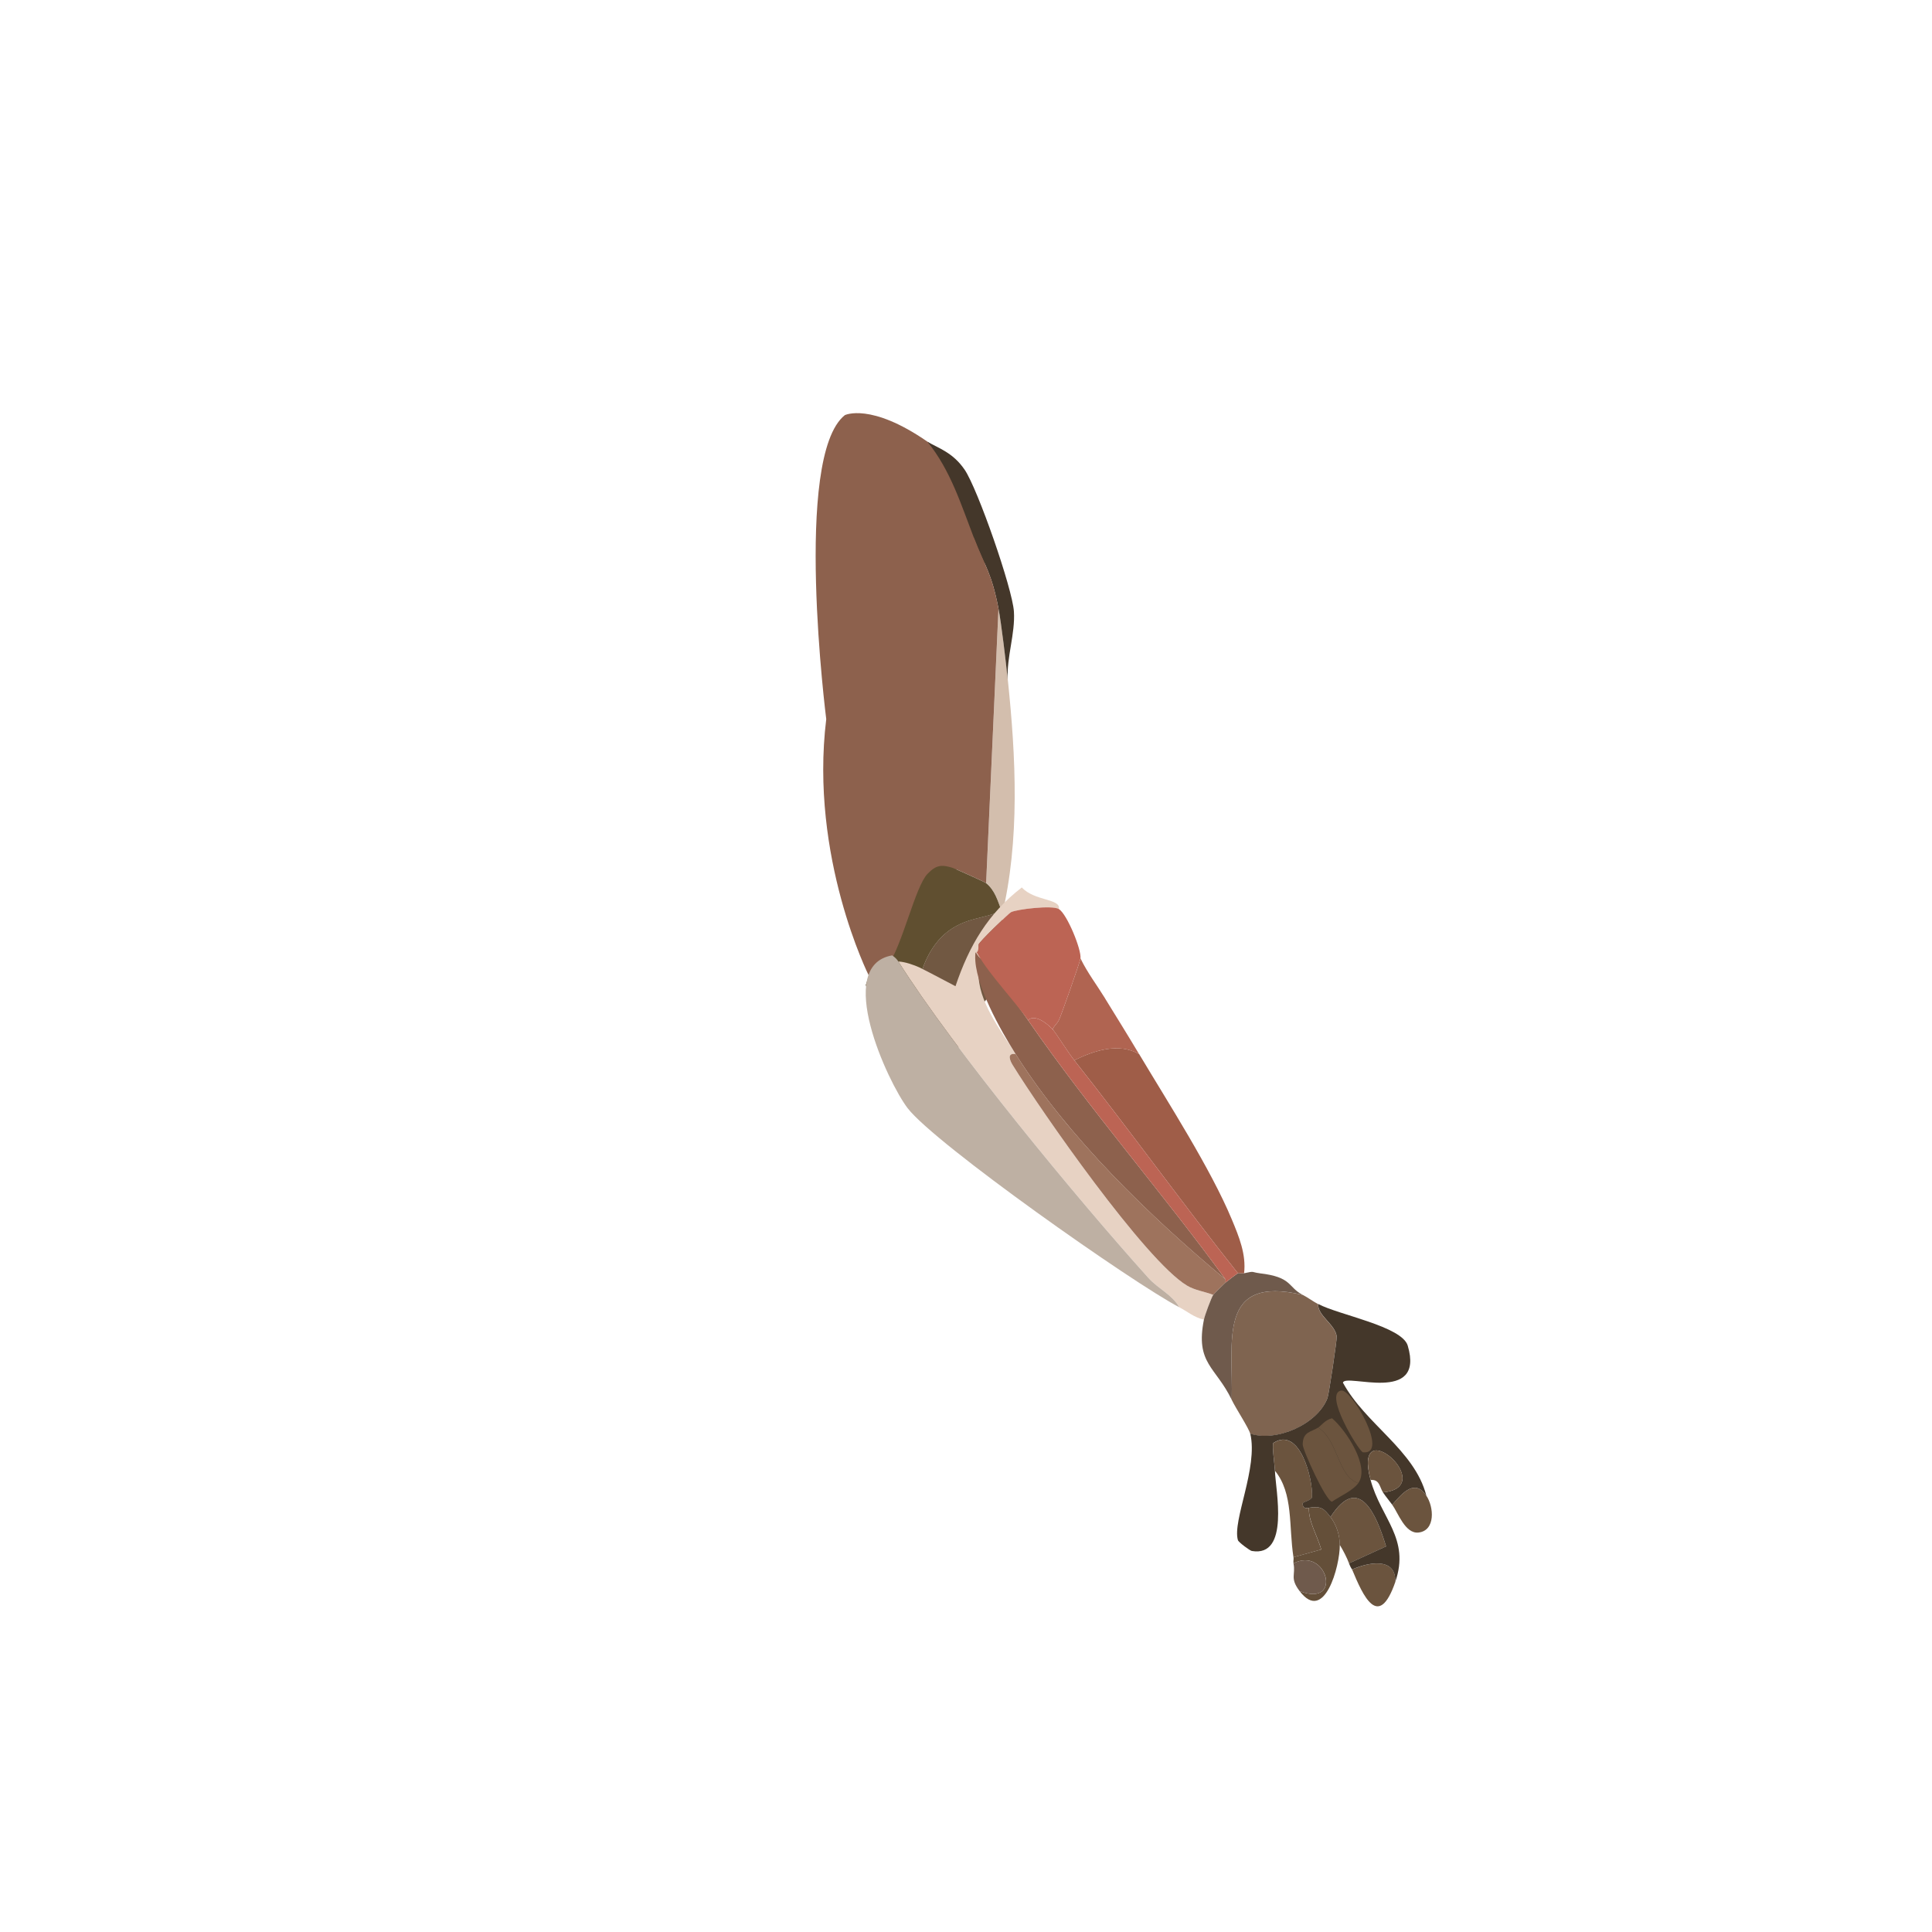<?xml version="1.0" encoding="UTF-8"?>
<svg id="ARM_R" xmlns="http://www.w3.org/2000/svg" version="1.1" viewBox="0 0 500 500">
  <!-- Generator: Adobe Illustrator 29.4.0, SVG Export Plug-In . SVG Version: 2.1.0 Build 152)  -->
  <defs>
    <style>
      .st0 {
        fill: #715842;
      }

      .st1 {
        fill: #6f5a4c;
      }

      .st2 {
        fill: #9f5d48;
      }

      .st3 {
        fill: #644f39;
      }

      .st4 {
        fill: #9e735d;
      }

      .st5 {
        fill: #44372a;
      }

      .st6 {
        fill: #7f6450;
      }

      .st7 {
        fill: #604f30;
      }

      .st8 {
        fill: #bc6454;
      }

      .st9 {
        fill: #d3bead;
      }

      .st10 {
        fill: #8d614d;
      }

      .st11 {
        fill: #beb0a3;
      }

      .st12 {
        fill: #e7d2c3;
      }

      .st13 {
        fill: #b06451;
      }

      .st14 {
        fill: #6b543e;
      }
    </style>
  </defs>
  <path class="st10" d="M224.86,252.51s-15.4-30.64-11.03-66.4c0,0-8.66-67.93,4.81-78.67,0,0,6.68-3.33,21.4,6.88,14.72,10.2,14.84,31.52,14.84,31.52l-7.99,86.51-12.53,20.16h-9.5Z"/>
  <path class="st0" d="M259.21,237.33c1.01,2.83,2.7,12.16,3.99,13.58-8.74,6.73-13.63,15.04-17.17,25.56,0,0-8.02-4.24-9.19-4.79-.08-6.91-.43-13.18,1.6-19.97,1.29-4.33,3.78-8.59,7.59-11.18,4.52-3.07,8.6-2.81,13.18-4.79.14.38-.14,1.2,0,1.6Z"/>
  <path class="st9" d="M258.41,157.45c.75,3.9,1.94,13.99,2.4,18.37,2.1,20.06,3.21,41.63-1.6,61.51-.14-.39.14-1.22,0-1.6-.99-2.6-1.69-5.31-3.99-7.19l3.2-71.09Z"/>
  <path class="st5" d="M249.62,121.51c3.42,5.01,12.4,30.83,12.78,36.75.37,5.72-1.91,11.8-1.6,17.57-.46-4.39-1.64-14.48-2.4-18.37-1.8-9.28-3.41-10.65-6.39-18.37-3.32-8.6-5.99-17.34-11.98-24.76,2.82,1.65,6.57,2.77,9.59,7.19Z"/>
  <path class="st10" d="M258.41,157.45l-3.2,71.09c-.37-.3-8.18-3.81-8.79-3.99-2.74-.83-4.16-.72-6.39,1.6,1.81-14.8,5.74-29.14,7.99-43.93,2.23-14.66,4.48-28.17,3.99-43.14,2.98,7.72,4.59,9.09,6.39,18.37Z"/>
  <path class="st7" d="M255.21,228.55c-.37-.3-8.18-3.81-8.79-3.99-2.74-.83-4.16-.72-6.39,1.6-3.18,3.3-6.51,18.57-10.38,23.96-1.76,2.45-.64,4.01-4.79,2.4-.24.79-.54,1.57-.8,2.4,1.69,4.62,3.13,9.28,5.59,13.58.06.1.9.5,1.6,1.6,1.68.05,4.11.9,5.59,1.6-.08-6.91-.43-13.18,1.6-19.97,1.29-4.33,3.78-8.59,7.59-11.18,4.52-3.07,8.6-2.81,13.18-4.79-.99-2.6-1.69-5.31-3.99-7.19Z"/>
  <g>
    <path class="st12" d="M274.04,235.26c-1.68-1.05-10.82.04-12.38.8-.53.26-8.37,7.79-8.39,8.39-.08,3.72,1.1,2.08,2.4,4.39-3.04-.35-2.31.53-2.4,2.8-.29,7.33,5.74,15.06,9.59,21.17-2.46-.41-1.37,1.87-.8,2.8,7.35,11.9,34.31,50.62,45.13,57.11,2.04,1.23,4.63,1.56,6.79,2.4-.51.82-2.17,5.25-2.4,6.39-2.45-.49-4.29-2.1-6.39-3.2-1.84-3.26-5.47-4.79-7.99-7.59-18.52-20.58-50.28-59.03-64.7-81.88,1.68.05,4.11.9,5.59,1.6,1.17.55,9.19,4.79,9.19,4.79,3.54-10.52,8.43-18.83,17.17-25.56,3.26,3.57,10.13,2.84,9.59,5.59Z"/>
    <path class="st10" d="M255.67,248.84c2.68,4.8,7.13,10.46,10.38,15.18,15.89,23.06,35.13,45.07,51.12,67.1-19.43-16.14-40.78-36.82-54.32-58.31-3.85-6.11-10.75-18.21-10.46-25.54.09-2.27.23,1.22,3.27,1.57Z"/>
    <path class="st4" d="M262.86,272.8c13.53,21.49,34.89,42.17,54.32,58.31v.8c-.35.3-3.07,3-3.2,3.2-2.16-.84-4.75-1.17-6.79-2.4-10.82-6.49-37.79-45.21-45.13-57.11-.57-.93-1.67-3.2.8-2.8Z"/>
    <g>
      <path class="st6" d="M337.15,335.11c1.37.72,2.53,1.61,3.99,2.4-.21,3,4.4,5.23,4.79,8.39.1.8-2,14.96-2.4,15.98-2.6,6.77-13.18,11.38-19.97,9.19-.34-1.44-3.74-6.59-4.79-8.79.42-15.13-3.84-32.37,18.37-27.16Z"/>
      <path class="st1" d="M325.96,329.52c8.55.98,7.19,3.51,11.18,5.59-22.21-5.21-17.95,12.03-18.37,27.16-4.13-8.57-9.47-9.38-7.19-20.77.23-1.14,1.88-5.57,2.4-6.39.12-.19,2.84-2.89,3.2-3.2s3.01-2.32,3.2-2.4c.35-.14,1.12.11,1.6,0,2.88-.65,1.88-.24,3.99,0Z"/>
      <path class="st14" d="M338.74,390.23c-.13,3.52,2.01,6.79,3.2,10.78l-7.19,2c-1.26-7.98.03-16.46-4.79-22.37-.04-1.33-.83-6.74-.4-7.19,6.81-4.4,10.27,9.3,9.99,13.98-.05.82-2.38,1.32-2.4,1.6-.09,1.84,1.6,1.1,1.6,1.2Z"/>
      <path class="st14" d="M349.13,404.6c-.54-1.48-1.55-3.41-2.4-4.79-.02-2.55-.86-5.19-2.4-7.19,7.43-11.56,11.97-.37,14.38,7.59l-9.59,4.39Z"/>
      <path class="st3" d="M344.34,392.62c1.53,2,2.38,4.64,2.4,7.19.04,5.52-4.01,20.4-10.38,11.98,11.3,4.3,7.06-11.66-1.6-7.19-.1-.49.08-1.1,0-1.6l7.19-2c-1.18-3.99-3.33-7.26-3.2-10.78,3.15-.5,3.88.17,5.59,2.4Z"/>
      <path class="st14" d="M361.11,409.4c-4.35,12.55-8.34,3.66-11.18-3.2,3.88-1.77,11.39-3.43,11.18,3.2Z"/>
      <path class="st14" d="M369.1,387.03c2.02,2.93,2.45,9.1-2,9.59-3.44.37-5.26-5.07-6.79-7.19,2.88-3.38,5.89-6.6,8.79-2.4Z"/>
      <path class="st1" d="M336.35,411.79c-2.62-3.46-.98-4.13-1.6-7.19,8.66-4.47,12.9,11.49,1.6,7.19Z"/>
      <g>
        <path class="st5" d="M369.1,387.03c-2.9-4.21-5.91-.98-8.79,2.4-.78-1.07-1.65-2.08-2.4-3.2,14.81-1.44-8.12-21.49-3.2-3.2,2.67,9.91,10.28,15.14,6.39,26.36.21-6.62-7.31-4.97-11.18-3.2-.06-.13-.43-.57-.8-1.6l9.59-4.39c-2.41-7.96-6.95-19.14-14.38-7.59-1.71-2.23-2.45-2.9-5.59-2.4,0-.1-1.69.65-1.6-1.2.01-.28,2.35-.78,2.4-1.6.28-4.68-3.17-18.38-9.99-13.98-.43.45.36,5.86.4,7.19.16,5.01,3.91,22.45-5.99,20.77-.47-.08-3.43-2.25-3.59-2.8-1.49-5.01,5.27-18.77,3.2-27.56,6.79,2.2,17.37-2.41,19.97-9.19.39-1.02,2.5-15.17,2.4-15.98-.4-3.16-5-5.39-4.79-8.39,5.28,2.83,21.68,5.76,23.17,10.78,4.56,15.38-16.25,7-16.77,9.59,5.88,10.79,18.48,17.38,21.57,29.16Z"/>
        <path class="st14" d="M357.92,386.23c-.87-1.3-.86-3.44-3.2-3.2-4.93-18.3,18.01,1.75,3.2,3.2Z"/>
        <path class="st14" d="M341.14,369.46c5.24,3.33,5.04,12.7,10.38,14.38-1.36,1.92-4.86,3.44-6.79,4.79-1.59-.1-7.6-13.38-7.59-14.78.02-3.37,2.14-3.21,3.99-4.39Z"/>
        <path class="st14" d="M351.53,383.83c-5.34-1.68-5.14-11.05-10.38-14.38.81-.51,1.83-2.03,3.59-2.4,3.68,3.14,9.82,12.49,6.79,16.77Z"/>
        <path class="st14" d="M347.13,359.87c2.73-.39,12.52,16.78,5.59,15.98-.93-.11-10.33-15.29-5.59-15.98Z"/>
      </g>
    </g>
    <path class="st2" d="M294.81,272.8c7.49,12.54,18.48,29.61,23.96,42.74,1.88,4.51,3.77,9.05,3.2,13.98-.47.11-1.25-.14-1.6,0-14.37-18.11-28-37-42.34-55.12,5.04-2.5,11.52-4.66,16.77-1.6Z"/>
    <path class="st13" d="M286.02,258.42c-2.12-3.45-4.61-6.7-6.39-10.38-.1.84-4.95,14.68-5.59,15.98-.47.94-1.27,1.43-1.6,2.4.8.87,3.96,5.93,5.59,7.99,5.04-2.5,11.52-4.66,16.77-1.6-2.87-4.81-5.85-9.61-8.79-14.38Z"/>
    <path class="st8" d="M272.44,266.41c.8.87,3.96,5.93,5.59,7.99,14.34,18.11,27.97,37,42.34,55.12-.19.07-2.83,2.09-3.2,2.4v-.8c-16-22.03-35.23-44.04-51.12-67.1,1.78-1.66,4.95.83,6.39,2.4Z"/>
    <g>
      <path class="st8" d="M274.04,235.26c2.13,1.34,5.87,10.5,5.59,12.78-.1.84-4.95,14.68-5.59,15.98-.47.94-1.27,1.43-1.6,2.4-1.44-1.57-4.61-4.06-6.39-2.4-3.25-4.72-10.12-11.97-12.8-16.77-1.29-2.31-.06.92.02-2.8.01-.59,7.85-8.13,8.39-8.39,1.57-.76,10.7-1.85,12.38-.8Z"/>
      <path class="st8" d="M266.45,237.65c13.37,2.11,3.55,14.39.8,22.37-3.5.92-2.13-21.76-.8-22.37Z"/>
    </g>
    <path class="st11" d="M232.5,248.84c14.42,22.85,46.18,61.3,64.7,81.88,2.52,2.8,6.15,4.33,7.99,7.59-11.96-6.23-63.21-42.27-70.3-51.52-5.14-6.72-19.16-36.9-3.99-39.54.06.1.9.5,1.6,1.6Z"/>
  </g>
</svg>